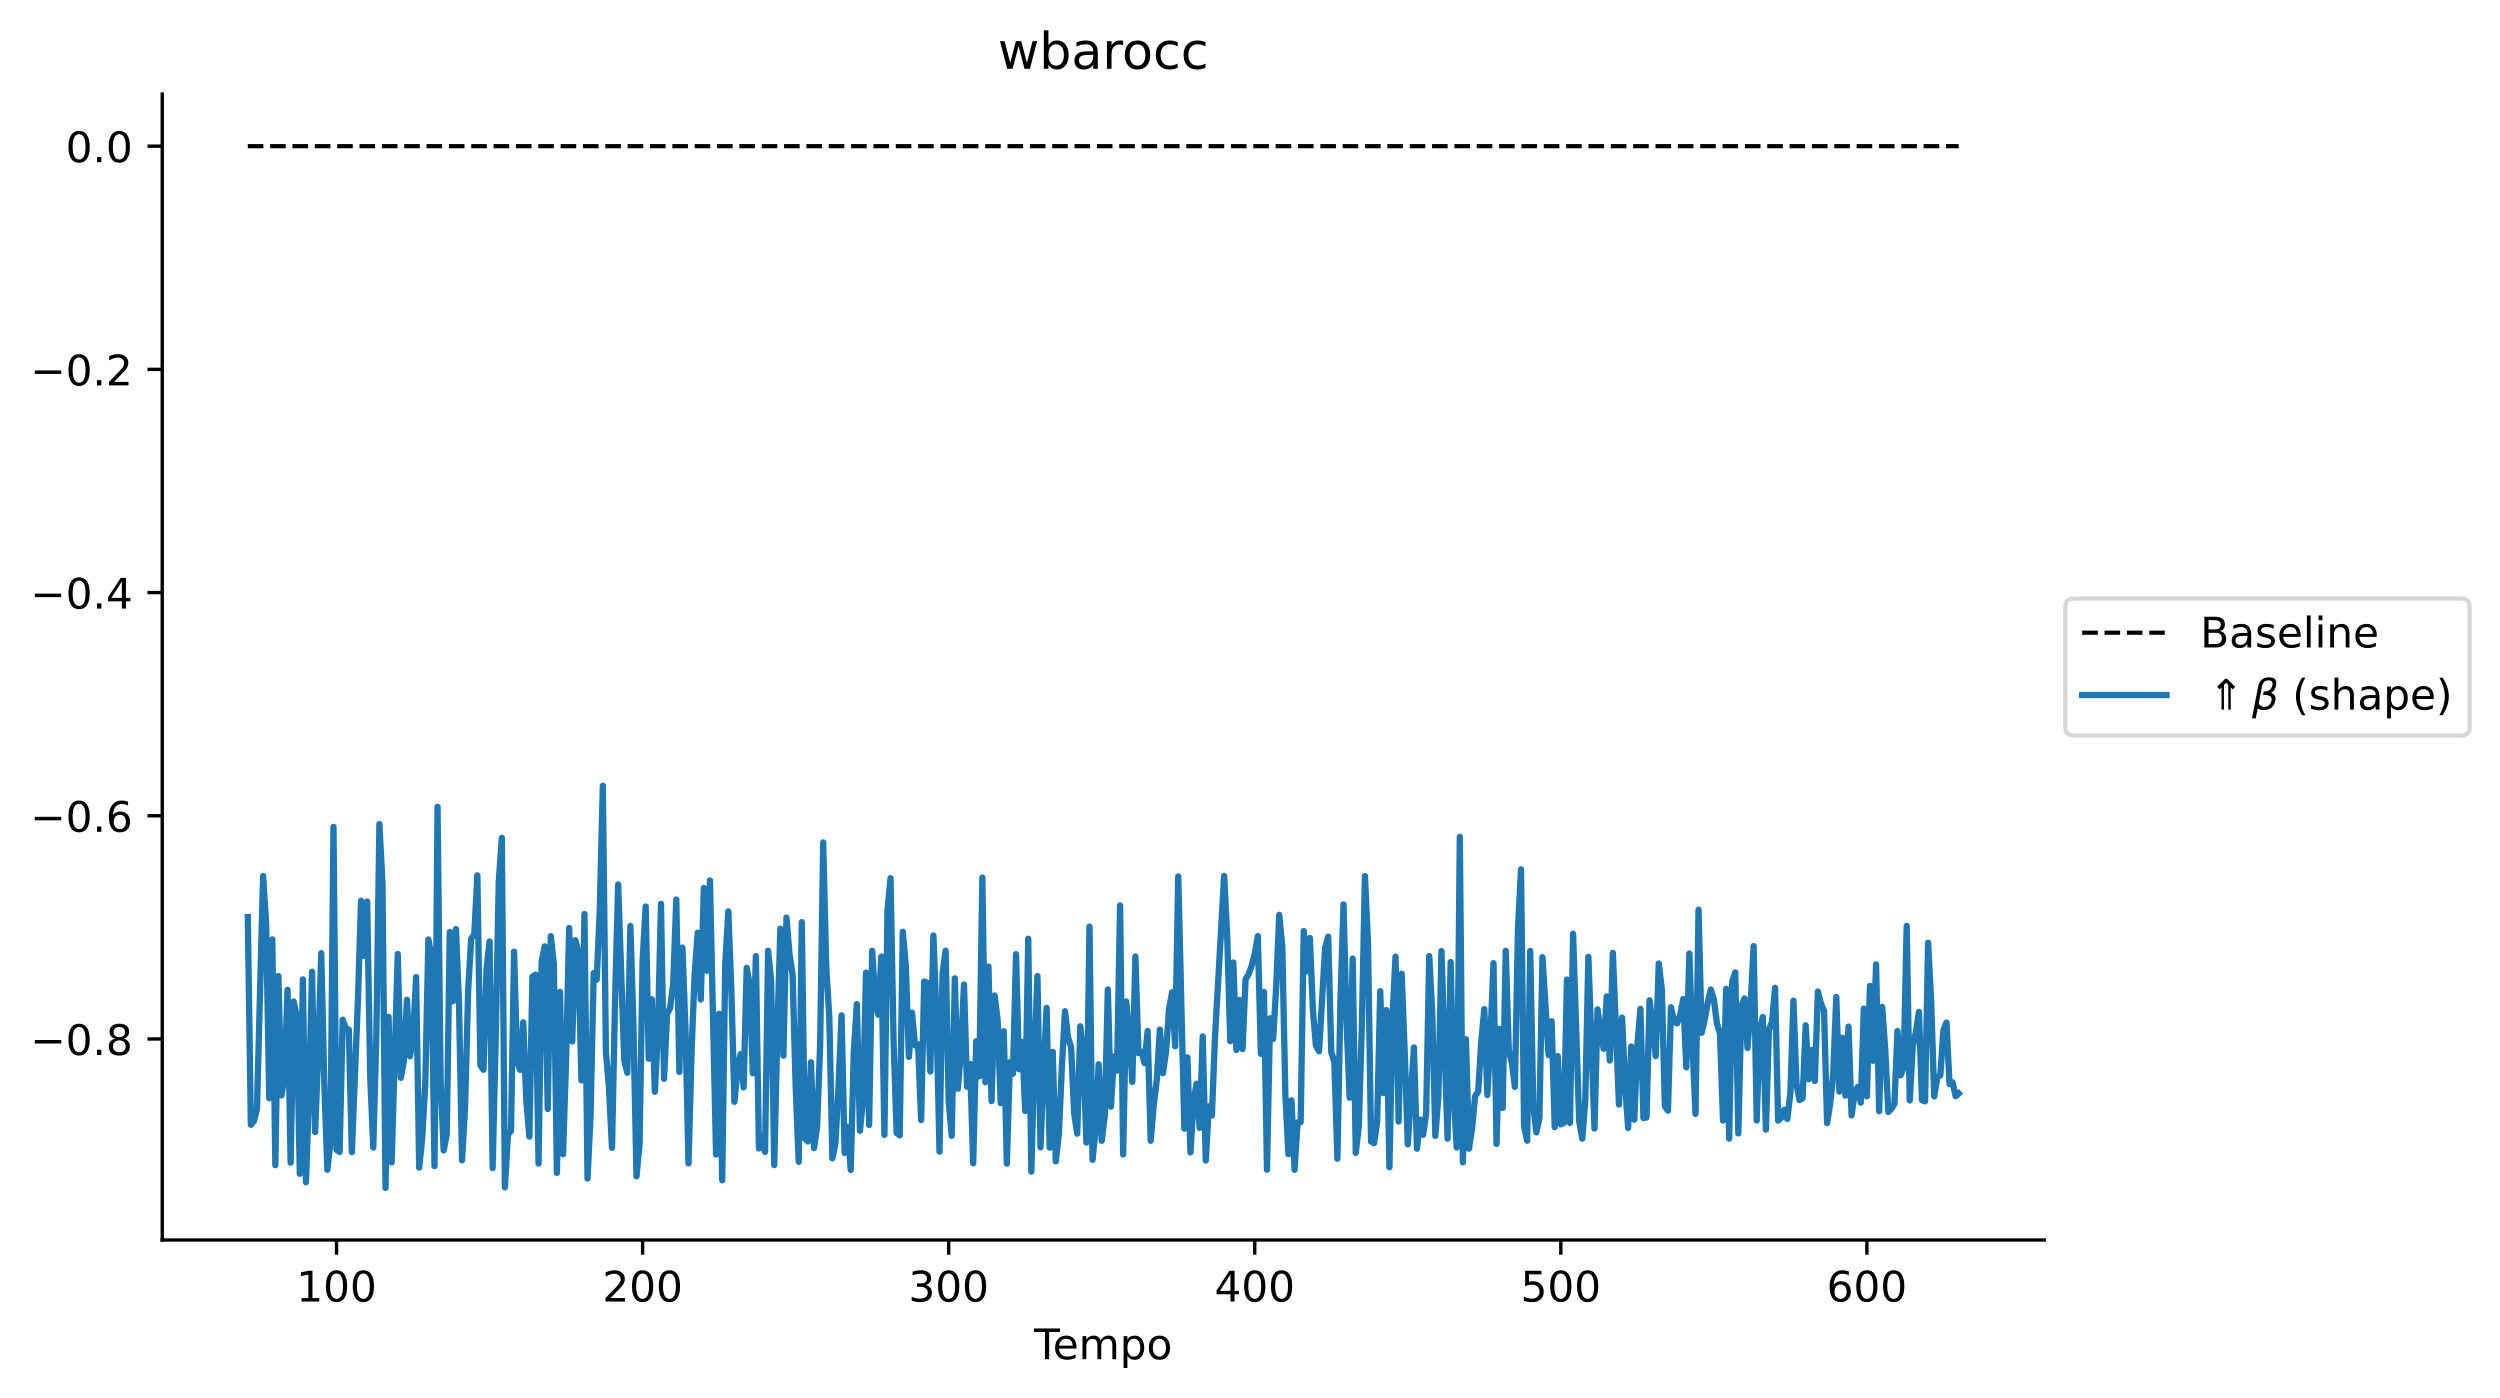 <?xml version="1.0" encoding="utf-8" standalone="no"?>
<!DOCTYPE svg PUBLIC "-//W3C//DTD SVG 1.1//EN"
  "http://www.w3.org/Graphics/SVG/1.1/DTD/svg11.dtd">
<!-- Created with matplotlib (https://matplotlib.org/) -->
<svg height="331.674pt" version="1.1" viewBox="0 0 592.983 331.674" width="592.983pt" xmlns="http://www.w3.org/2000/svg" xmlns:xlink="http://www.w3.org/1999/xlink">
 <defs>
  <style type="text/css">
*{stroke-linecap:butt;stroke-linejoin:round;}
  </style>
 </defs>
 <g id="figure_1">
  <g id="patch_1">
   <path d="M 0 331.674 
L 592.983 331.674 
L 592.983 0 
L 0 0 
z
" style="fill:#ffffff;"/>
  </g>
  <g id="axes_1">
   <g id="patch_2">
    <path d="M 38.483 294.118 
L 484.883 294.118 
L 484.883 22.318 
L 38.483 22.318 
z
" style="fill:#ffffff;"/>
   </g>
   <g id="line2d_1">
    <path clip-path="url(#p143b6e9f2a)" d="M 58.774 217.543 
L 59.5 266.786 
L 60.226 265.892 
L 60.952 262.979 
L 62.404 207.783 
L 63.13 219.143 
L 63.856 260.496 
L 64.581 222.826 
L 65.307 276.376 
L 66.033 231.495 
L 66.759 259.819 
L 67.485 255.303 
L 68.211 234.791 
L 68.937 275.772 
L 69.663 237.56 
L 70.389 241.206 
L 71.115 278.413 
L 71.841 232.306 
L 72.567 280.409 
L 73.293 259.555 
L 74.019 230.489 
L 74.745 268.52 
L 75.471 249.741 
L 76.197 226.101 
L 76.923 257.143 
L 77.649 277.463 
L 78.375 270.896 
L 79.101 196.142 
L 79.827 272.732 
L 80.553 273.231 
L 81.279 241.873 
L 82.005 243.948 
L 82.731 244.226 
L 83.457 273.277 
L 84.909 236.937 
L 85.635 213.648 
L 86.361 226.698 
L 87.087 213.852 
L 87.813 255.401 
L 88.539 272.191 
L 89.265 245.979 
L 89.991 195.467 
L 90.716 209.491 
L 91.442 281.764 
L 92.168 241.203 
L 92.894 275.709 
L 94.346 226.298 
L 95.072 255.638 
L 95.798 251.709 
L 96.524 237.143 
L 97.25 250.539 
L 97.976 245.907 
L 98.702 231.747 
L 99.428 276.944 
L 100.154 269.919 
L 100.88 256.789 
L 101.606 222.827 
L 102.332 226.601 
L 103.058 276.585 
L 103.784 191.381 
L 104.51 256.783 
L 105.236 272.875 
L 105.962 269.031 
L 106.688 221.069 
L 107.414 237.471 
L 108.14 220.364 
L 108.866 237.788 
L 109.592 275.215 
L 110.318 262.468 
L 111.044 234.858 
L 111.77 222.625 
L 112.496 221.652 
L 113.222 207.634 
L 113.948 252.657 
L 114.674 253.745 
L 115.4 229.918 
L 116.125 223.318 
L 116.851 277.048 
L 117.577 246.175 
L 118.303 209.153 
L 119.029 198.758 
L 119.755 281.617 
L 120.481 269.115 
L 121.207 268.226 
L 121.933 225.723 
L 122.659 251.667 
L 123.385 253.773 
L 124.111 242.487 
L 124.837 261.09 
L 125.563 269.586 
L 126.289 231.682 
L 127.015 231.185 
L 127.741 275.988 
L 128.467 228.146 
L 129.193 224.47 
L 129.919 263.047 
L 130.645 222.062 
L 131.371 228.681 
L 132.097 278.187 
L 132.823 235.255 
L 133.549 273.779 
L 134.275 251.4 
L 135.001 220.11 
L 135.727 247.014 
L 136.453 223.025 
L 137.179 225.794 
L 137.905 256.238 
L 138.631 216.794 
L 139.357 279.553 
L 140.083 264.413 
L 140.809 230.822 
L 141.534 232.369 
L 142.26 216.01 
L 142.986 186.374 
L 143.712 249.491 
L 144.438 257.834 
L 145.164 272.243 
L 145.89 237.257 
L 146.616 209.794 
L 148.068 251.555 
L 148.794 254.458 
L 149.52 219.634 
L 150.246 243.267 
L 150.972 279.024 
L 151.698 271.225 
L 152.424 227.798 
L 153.15 215.024 
L 153.876 251.126 
L 154.602 237.015 
L 155.328 258.954 
L 156.054 244.741 
L 156.78 214.394 
L 157.506 255.892 
L 158.232 240.527 
L 158.958 239.006 
L 159.684 233.236 
L 160.41 213.36 
L 161.136 254.253 
L 161.862 224.755 
L 162.588 244.055 
L 163.314 275.936 
L 164.04 249.188 
L 164.766 231.001 
L 165.492 221.237 
L 166.218 237.078 
L 166.944 210.629 
L 167.669 230.252 
L 168.395 208.838 
L 169.847 273.862 
L 170.573 240.465 
L 171.299 279.953 
L 172.025 228.6 
L 172.751 216.184 
L 173.477 235.023 
L 174.203 261.332 
L 174.929 253.591 
L 175.655 250.018 
L 176.381 257.917 
L 177.107 229.57 
L 177.833 233.614 
L 178.559 254.569 
L 179.285 226.785 
L 180.011 272.41 
L 180.737 269.408 
L 181.463 273.227 
L 182.189 225.517 
L 182.915 232.712 
L 183.641 276.361 
L 184.367 245.566 
L 185.093 220.288 
L 185.819 250.403 
L 186.545 217.647 
L 187.271 226.417 
L 187.997 231.209 
L 188.723 257.686 
L 189.449 275.567 
L 190.175 218.725 
L 190.901 270.042 
L 191.627 270.748 
L 192.353 251.965 
L 193.078 272.314 
L 193.804 267.269 
L 194.53 247.884 
L 195.256 199.816 
L 195.982 229.582 
L 196.708 241.315 
L 197.434 274.769 
L 198.16 271.163 
L 198.886 257.715 
L 199.612 240.838 
L 200.338 273.466 
L 201.064 267.279 
L 201.79 277.503 
L 202.516 249.437 
L 203.242 238.179 
L 203.968 268.212 
L 204.694 260.803 
L 205.42 230.7 
L 206.146 266.837 
L 206.872 225.539 
L 207.598 237.382 
L 208.324 240.682 
L 209.05 226.887 
L 209.776 269.182 
L 210.502 216.058 
L 211.228 208.309 
L 211.954 247.242 
L 212.68 268.723 
L 213.406 269.289 
L 214.132 221.012 
L 214.858 229.165 
L 215.584 250.689 
L 216.31 240.192 
L 217.036 247.954 
L 217.762 247.698 
L 218.487 265.675 
L 219.213 232.814 
L 219.939 233.094 
L 220.665 254.138 
L 221.391 221.903 
L 222.117 240.725 
L 222.843 273.139 
L 223.569 230.793 
L 224.295 225.511 
L 225.021 261.223 
L 225.747 269.405 
L 226.473 232.066 
L 227.199 258.241 
L 227.925 249.242 
L 228.651 233.54 
L 229.377 257.769 
L 230.103 252.355 
L 230.829 275.926 
L 231.555 246.976 
L 232.281 255.313 
L 233.007 208.165 
L 233.733 256.698 
L 234.459 229.26 
L 235.185 261.177 
L 235.911 236.116 
L 236.637 242.056 
L 237.363 261.636 
L 238.089 244.596 
L 238.815 276.015 
L 239.541 251.955 
L 240.267 254.669 
L 240.993 226.327 
L 241.719 253.617 
L 242.445 247.137 
L 243.171 263.504 
L 243.897 222.664 
L 244.622 277.891 
L 245.348 251.057 
L 246.074 231.514 
L 246.8 272.142 
L 247.526 254.219 
L 248.252 239.059 
L 248.978 272.213 
L 249.704 249.496 
L 250.43 275.482 
L 251.156 268.881 
L 251.882 252.817 
L 252.608 239.865 
L 253.334 246.03 
L 254.06 248.421 
L 254.786 264.096 
L 255.512 268.899 
L 256.238 243.436 
L 256.964 250.248 
L 257.69 270.996 
L 258.416 219.798 
L 259.142 275.11 
L 259.868 267.835 
L 260.594 252.434 
L 261.32 270.595 
L 262.046 264.544 
L 262.772 234.687 
L 263.498 262.507 
L 264.224 250.598 
L 264.95 253.937 
L 265.676 214.765 
L 266.402 273.842 
L 267.128 237.545 
L 267.854 245.653 
L 268.58 256.64 
L 269.306 226.883 
L 270.031 249.798 
L 270.757 249.45 
L 271.483 252.147 
L 272.209 244.535 
L 272.935 270.581 
L 273.661 262.09 
L 274.387 256.07 
L 275.113 244.221 
L 275.839 254.539 
L 276.565 249.551 
L 277.291 239.362 
L 278.017 235.358 
L 278.743 248.156 
L 279.469 207.896 
L 280.921 267.71 
L 281.647 250.808 
L 282.373 273.335 
L 283.099 261.118 
L 283.825 257.064 
L 284.551 267.521 
L 285.277 245.835 
L 286.003 275.261 
L 286.729 262.425 
L 287.455 264.585 
L 288.181 246.081 
L 290.359 207.786 
L 291.085 222.159 
L 291.811 246.948 
L 292.537 228.306 
L 293.263 249.037 
L 293.989 237.178 
L 294.715 248.835 
L 295.44 232.28 
L 296.166 231.066 
L 296.892 229.06 
L 297.618 226.228 
L 298.344 222.035 
L 299.07 249.967 
L 299.796 235.31 
L 300.522 277.447 
L 301.248 241.529 
L 301.974 246.451 
L 302.7 234.219 
L 303.426 216.997 
L 304.152 224.479 
L 304.878 259.657 
L 305.604 273.752 
L 306.33 261.007 
L 307.056 277.489 
L 307.782 266.208 
L 308.508 266.151 
L 309.234 220.858 
L 309.96 230.386 
L 310.686 222.484 
L 311.412 239.633 
L 312.138 248.086 
L 312.864 249.351 
L 314.316 224.781 
L 315.042 222.182 
L 315.768 249.55 
L 316.494 251.829 
L 317.22 274.834 
L 317.946 237.377 
L 318.672 214.532 
L 319.398 242.575 
L 320.124 260.371 
L 320.85 227.362 
L 321.575 273.458 
L 322.301 267.05 
L 323.027 243.044 
L 323.753 207.805 
L 324.479 223.695 
L 325.205 270.749 
L 325.931 271.159 
L 326.657 266.054 
L 327.383 235.092 
L 328.109 259.279 
L 328.835 239.58 
L 329.561 276.861 
L 330.287 241.132 
L 331.013 226.919 
L 331.739 266.017 
L 332.465 230.961 
L 333.191 249.582 
L 333.917 271.435 
L 335.369 248.439 
L 336.095 272.466 
L 336.821 265.559 
L 337.547 269.166 
L 338.273 264.196 
L 338.999 226.772 
L 339.725 240.262 
L 340.451 269.433 
L 341.177 259.935 
L 341.903 225.607 
L 343.355 270.08 
L 344.081 228.201 
L 344.807 260.182 
L 345.533 272.174 
L 346.259 198.507 
L 346.984 275.698 
L 347.71 246.506 
L 348.436 272.46 
L 349.162 267.635 
L 349.888 260.004 
L 350.614 258.912 
L 351.34 247.21 
L 352.066 239.349 
L 352.792 259.718 
L 353.518 246.039 
L 354.244 228.457 
L 354.97 271.314 
L 355.696 244.05 
L 356.422 262.794 
L 357.148 225.538 
L 357.874 249.118 
L 358.6 252.098 
L 359.326 257.815 
L 360.052 220.227 
L 360.778 206.206 
L 361.504 267.168 
L 362.23 270.559 
L 362.956 225.557 
L 363.682 262.093 
L 364.408 268.593 
L 365.134 265.101 
L 365.86 227.051 
L 367.312 250.243 
L 368.038 242.229 
L 368.764 267.353 
L 369.49 250.494 
L 370.216 266.688 
L 370.942 266.336 
L 371.668 232.351 
L 372.393 266.345 
L 373.119 221.472 
L 374.571 265.921 
L 375.297 270.093 
L 376.023 260.946 
L 376.749 226.957 
L 378.201 267.662 
L 378.927 239.431 
L 379.653 244.829 
L 380.379 248.778 
L 381.105 236.345 
L 381.831 251.552 
L 382.557 226.031 
L 384.009 261.985 
L 384.735 241.373 
L 385.461 257.177 
L 386.187 267.554 
L 386.913 248.232 
L 387.639 265.58 
L 388.365 248.068 
L 389.091 239.295 
L 389.817 265.197 
L 390.543 265.06 
L 391.269 237.277 
L 391.995 243.273 
L 392.721 250.52 
L 393.447 228.532 
L 394.173 234.704 
L 394.899 262.409 
L 395.625 263.445 
L 396.351 238.901 
L 397.077 242.349 
L 397.803 242.731 
L 398.528 240.777 
L 399.254 236.956 
L 399.98 253.163 
L 400.706 226.18 
L 401.432 247.665 
L 402.158 264.198 
L 402.884 215.766 
L 403.61 244.982 
L 404.336 241.897 
L 405.062 237.845 
L 405.788 234.702 
L 406.514 237.026 
L 407.24 242.716 
L 407.966 245.177 
L 408.692 265.786 
L 409.418 234.554 
L 410.144 270.062 
L 410.87 232.853 
L 411.596 230.647 
L 412.322 268.841 
L 413.048 238.599 
L 413.774 236.823 
L 414.5 248.565 
L 415.226 238.321 
L 415.952 224.409 
L 416.678 265.791 
L 417.404 244.379 
L 418.13 241.226 
L 418.856 267.944 
L 419.582 244.21 
L 420.308 242.388 
L 421.034 234.298 
L 421.76 265.8 
L 422.486 265.15 
L 423.212 263.219 
L 423.937 265.396 
L 424.663 259.314 
L 425.389 237.364 
L 426.115 257.159 
L 426.841 260.951 
L 427.567 260.472 
L 428.293 243.206 
L 429.019 256 
L 429.745 249.026 
L 430.471 256.389 
L 431.197 235.193 
L 431.923 238.094 
L 432.649 239.781 
L 433.375 266.388 
L 434.101 261.837 
L 434.827 254.822 
L 435.553 236.488 
L 436.279 258.922 
L 437.005 246.149 
L 437.731 259.877 
L 438.457 243.511 
L 439.183 264.557 
L 439.909 259.184 
L 440.635 257.828 
L 441.361 261.551 
L 442.087 239.225 
L 442.813 260.041 
L 443.539 233.85 
L 444.265 251.61 
L 444.991 228.732 
L 445.717 263.573 
L 446.443 238.834 
L 447.169 249.14 
L 447.895 263.752 
L 448.621 263.001 
L 449.346 261.843 
L 450.072 244.561 
L 450.798 255.066 
L 451.524 253.235 
L 452.25 219.619 
L 452.976 261.017 
L 453.702 248.17 
L 454.428 244.833 
L 455.154 240.007 
L 455.88 260.944 
L 456.606 261.219 
L 457.332 223.631 
L 458.058 237.56 
L 458.784 260.072 
L 459.51 255.466 
L 460.236 255.051 
L 460.962 244.358 
L 461.688 242.553 
L 462.414 257.125 
L 463.14 256.726 
L 463.866 260.011 
L 464.592 259.367 
L 464.592 259.367 
" style="fill:none;stroke:#1f77b4;stroke-linecap:square;stroke-width:1.5;"/>
   </g>
   <g id="line2d_2">
    <path clip-path="url(#p143b6e9f2a)" d="M 58.774 34.673 
L 464.592 34.673 
L 464.592 34.673 
" style="fill:none;stroke:#000000;stroke-dasharray:3.7,1.6;stroke-dashoffset:0;"/>
   </g>
   <g id="matplotlib.axis_1">
    <g id="xtick_1">
     <g id="line2d_3">
      <defs>
       <path d="M 0 0 
L 0 3.5 
" id="m33bd9f5887" style="stroke:#000000;stroke-width:0.8;"/>
      </defs>
      <g>
       <use style="stroke:#000000;stroke-width:0.8;" x="79.827" xlink:href="#m33bd9f5887" y="294.118"/>
      </g>
     </g>
     <g id="text_1">
      <!-- 100 -->
      <defs>
       <path d="M 12.406 8.297 
L 28.516 8.297 
L 28.516 63.922 
L 10.984 60.406 
L 10.984 69.391 
L 28.422 72.906 
L 38.281 72.906 
L 38.281 8.297 
L 54.391 8.297 
L 54.391 0 
L 12.406 0 
z
" id="DejaVuSans-49"/>
       <path d="M 31.781 66.406 
Q 24.172 66.406 20.328 58.906 
Q 16.5 51.422 16.5 36.375 
Q 16.5 21.391 20.328 13.891 
Q 24.172 6.391 31.781 6.391 
Q 39.453 6.391 43.281 13.891 
Q 47.125 21.391 47.125 36.375 
Q 47.125 51.422 43.281 58.906 
Q 39.453 66.406 31.781 66.406 
z
M 31.781 74.219 
Q 44.047 74.219 50.516 64.516 
Q 56.984 54.828 56.984 36.375 
Q 56.984 17.969 50.516 8.266 
Q 44.047 -1.422 31.781 -1.422 
Q 19.531 -1.422 13.062 8.266 
Q 6.594 17.969 6.594 36.375 
Q 6.594 54.828 13.062 64.516 
Q 19.531 74.219 31.781 74.219 
z
" id="DejaVuSans-48"/>
      </defs>
      <g transform="translate(70.283 308.717)scale(0.1 -0.1)">
       <use xlink:href="#DejaVuSans-49"/>
       <use x="63.623" xlink:href="#DejaVuSans-48"/>
       <use x="127.246" xlink:href="#DejaVuSans-48"/>
      </g>
     </g>
    </g>
    <g id="xtick_2">
     <g id="line2d_4">
      <g>
       <use style="stroke:#000000;stroke-width:0.8;" x="152.424" xlink:href="#m33bd9f5887" y="294.118"/>
      </g>
     </g>
     <g id="text_2">
      <!-- 200 -->
      <defs>
       <path d="M 19.188 8.297 
L 53.609 8.297 
L 53.609 0 
L 7.328 0 
L 7.328 8.297 
Q 12.938 14.109 22.625 23.891 
Q 32.328 33.688 34.812 36.531 
Q 39.547 41.844 41.422 45.531 
Q 43.312 49.219 43.312 52.781 
Q 43.312 58.594 39.234 62.25 
Q 35.156 65.922 28.609 65.922 
Q 23.969 65.922 18.812 64.312 
Q 13.672 62.703 7.812 59.422 
L 7.812 69.391 
Q 13.766 71.781 18.938 73 
Q 24.125 74.219 28.422 74.219 
Q 39.75 74.219 46.484 68.547 
Q 53.219 62.891 53.219 53.422 
Q 53.219 48.922 51.531 44.891 
Q 49.859 40.875 45.406 35.406 
Q 44.188 33.984 37.641 27.219 
Q 31.109 20.453 19.188 8.297 
z
" id="DejaVuSans-50"/>
      </defs>
      <g transform="translate(142.88 308.717)scale(0.1 -0.1)">
       <use xlink:href="#DejaVuSans-50"/>
       <use x="63.623" xlink:href="#DejaVuSans-48"/>
       <use x="127.246" xlink:href="#DejaVuSans-48"/>
      </g>
     </g>
    </g>
    <g id="xtick_3">
     <g id="line2d_5">
      <g>
       <use style="stroke:#000000;stroke-width:0.8;" x="225.021" xlink:href="#m33bd9f5887" y="294.118"/>
      </g>
     </g>
     <g id="text_3">
      <!-- 300 -->
      <defs>
       <path d="M 40.578 39.312 
Q 47.656 37.797 51.625 33 
Q 55.609 28.219 55.609 21.188 
Q 55.609 10.406 48.188 4.484 
Q 40.766 -1.422 27.094 -1.422 
Q 22.516 -1.422 17.656 -0.516 
Q 12.797 0.391 7.625 2.203 
L 7.625 11.719 
Q 11.719 9.328 16.594 8.109 
Q 21.484 6.891 26.812 6.891 
Q 36.078 6.891 40.938 10.547 
Q 45.797 14.203 45.797 21.188 
Q 45.797 27.641 41.281 31.266 
Q 36.766 34.906 28.719 34.906 
L 20.219 34.906 
L 20.219 43.016 
L 29.109 43.016 
Q 36.375 43.016 40.234 45.922 
Q 44.094 48.828 44.094 54.297 
Q 44.094 59.906 40.109 62.906 
Q 36.141 65.922 28.719 65.922 
Q 24.656 65.922 20.016 65.031 
Q 15.375 64.156 9.812 62.312 
L 9.812 71.094 
Q 15.438 72.656 20.344 73.438 
Q 25.25 74.219 29.594 74.219 
Q 40.828 74.219 47.359 69.109 
Q 53.906 64.016 53.906 55.328 
Q 53.906 49.266 50.438 45.094 
Q 46.969 40.922 40.578 39.312 
z
" id="DejaVuSans-51"/>
      </defs>
      <g transform="translate(215.477 308.717)scale(0.1 -0.1)">
       <use xlink:href="#DejaVuSans-51"/>
       <use x="63.623" xlink:href="#DejaVuSans-48"/>
       <use x="127.246" xlink:href="#DejaVuSans-48"/>
      </g>
     </g>
    </g>
    <g id="xtick_4">
     <g id="line2d_6">
      <g>
       <use style="stroke:#000000;stroke-width:0.8;" x="297.618" xlink:href="#m33bd9f5887" y="294.118"/>
      </g>
     </g>
     <g id="text_4">
      <!-- 400 -->
      <defs>
       <path d="M 37.797 64.312 
L 12.891 25.391 
L 37.797 25.391 
z
M 35.203 72.906 
L 47.609 72.906 
L 47.609 25.391 
L 58.016 25.391 
L 58.016 17.188 
L 47.609 17.188 
L 47.609 0 
L 37.797 0 
L 37.797 17.188 
L 4.891 17.188 
L 4.891 26.703 
z
" id="DejaVuSans-52"/>
      </defs>
      <g transform="translate(288.075 308.717)scale(0.1 -0.1)">
       <use xlink:href="#DejaVuSans-52"/>
       <use x="63.623" xlink:href="#DejaVuSans-48"/>
       <use x="127.246" xlink:href="#DejaVuSans-48"/>
      </g>
     </g>
    </g>
    <g id="xtick_5">
     <g id="line2d_7">
      <g>
       <use style="stroke:#000000;stroke-width:0.8;" x="370.216" xlink:href="#m33bd9f5887" y="294.118"/>
      </g>
     </g>
     <g id="text_5">
      <!-- 500 -->
      <defs>
       <path d="M 10.797 72.906 
L 49.516 72.906 
L 49.516 64.594 
L 19.828 64.594 
L 19.828 46.734 
Q 21.969 47.469 24.109 47.828 
Q 26.266 48.188 28.422 48.188 
Q 40.625 48.188 47.75 41.5 
Q 54.891 34.812 54.891 23.391 
Q 54.891 11.625 47.562 5.094 
Q 40.234 -1.422 26.906 -1.422 
Q 22.312 -1.422 17.547 -0.641 
Q 12.797 0.141 7.719 1.703 
L 7.719 11.625 
Q 12.109 9.234 16.797 8.062 
Q 21.484 6.891 26.703 6.891 
Q 35.156 6.891 40.078 11.328 
Q 45.016 15.766 45.016 23.391 
Q 45.016 31 40.078 35.438 
Q 35.156 39.891 26.703 39.891 
Q 22.75 39.891 18.812 39.016 
Q 14.891 38.141 10.797 36.281 
z
" id="DejaVuSans-53"/>
      </defs>
      <g transform="translate(360.672 308.717)scale(0.1 -0.1)">
       <use xlink:href="#DejaVuSans-53"/>
       <use x="63.623" xlink:href="#DejaVuSans-48"/>
       <use x="127.246" xlink:href="#DejaVuSans-48"/>
      </g>
     </g>
    </g>
    <g id="xtick_6">
     <g id="line2d_8">
      <g>
       <use style="stroke:#000000;stroke-width:0.8;" x="442.813" xlink:href="#m33bd9f5887" y="294.118"/>
      </g>
     </g>
     <g id="text_6">
      <!-- 600 -->
      <defs>
       <path d="M 33.016 40.375 
Q 26.375 40.375 22.484 35.828 
Q 18.609 31.297 18.609 23.391 
Q 18.609 15.531 22.484 10.953 
Q 26.375 6.391 33.016 6.391 
Q 39.656 6.391 43.531 10.953 
Q 47.406 15.531 47.406 23.391 
Q 47.406 31.297 43.531 35.828 
Q 39.656 40.375 33.016 40.375 
z
M 52.594 71.297 
L 52.594 62.312 
Q 48.875 64.062 45.094 64.984 
Q 41.312 65.922 37.594 65.922 
Q 27.828 65.922 22.672 59.328 
Q 17.531 52.734 16.797 39.406 
Q 19.672 43.656 24.016 45.922 
Q 28.375 48.188 33.594 48.188 
Q 44.578 48.188 50.953 41.516 
Q 57.328 34.859 57.328 23.391 
Q 57.328 12.156 50.688 5.359 
Q 44.047 -1.422 33.016 -1.422 
Q 20.359 -1.422 13.672 8.266 
Q 6.984 17.969 6.984 36.375 
Q 6.984 53.656 15.188 63.938 
Q 23.391 74.219 37.203 74.219 
Q 40.922 74.219 44.703 73.484 
Q 48.484 72.75 52.594 71.297 
z
" id="DejaVuSans-54"/>
      </defs>
      <g transform="translate(433.269 308.717)scale(0.1 -0.1)">
       <use xlink:href="#DejaVuSans-54"/>
       <use x="63.623" xlink:href="#DejaVuSans-48"/>
       <use x="127.246" xlink:href="#DejaVuSans-48"/>
      </g>
     </g>
    </g>
    <g id="text_7">
     <!-- Tempo -->
     <defs>
      <path d="M -0.297 72.906 
L 61.375 72.906 
L 61.375 64.594 
L 35.5 64.594 
L 35.5 0 
L 25.594 0 
L 25.594 64.594 
L -0.297 64.594 
z
" id="DejaVuSans-84"/>
      <path d="M 56.203 29.594 
L 56.203 25.203 
L 14.891 25.203 
Q 15.484 15.922 20.484 11.062 
Q 25.484 6.203 34.422 6.203 
Q 39.594 6.203 44.453 7.469 
Q 49.312 8.734 54.109 11.281 
L 54.109 2.781 
Q 49.266 0.734 44.188 -0.344 
Q 39.109 -1.422 33.891 -1.422 
Q 20.797 -1.422 13.156 6.188 
Q 5.516 13.812 5.516 26.812 
Q 5.516 40.234 12.766 48.109 
Q 20.016 56 32.328 56 
Q 43.359 56 49.781 48.891 
Q 56.203 41.797 56.203 29.594 
z
M 47.219 32.234 
Q 47.125 39.594 43.094 43.984 
Q 39.062 48.391 32.422 48.391 
Q 24.906 48.391 20.391 44.141 
Q 15.875 39.891 15.188 32.172 
z
" id="DejaVuSans-101"/>
      <path d="M 52 44.188 
Q 55.375 50.25 60.062 53.125 
Q 64.75 56 71.094 56 
Q 79.641 56 84.281 50.016 
Q 88.922 44.047 88.922 33.016 
L 88.922 0 
L 79.891 0 
L 79.891 32.719 
Q 79.891 40.578 77.094 44.375 
Q 74.312 48.188 68.609 48.188 
Q 61.625 48.188 57.562 43.547 
Q 53.516 38.922 53.516 30.906 
L 53.516 0 
L 44.484 0 
L 44.484 32.719 
Q 44.484 40.625 41.703 44.406 
Q 38.922 48.188 33.109 48.188 
Q 26.219 48.188 22.156 43.531 
Q 18.109 38.875 18.109 30.906 
L 18.109 0 
L 9.078 0 
L 9.078 54.688 
L 18.109 54.688 
L 18.109 46.188 
Q 21.188 51.219 25.484 53.609 
Q 29.781 56 35.688 56 
Q 41.656 56 45.828 52.969 
Q 50 49.953 52 44.188 
z
" id="DejaVuSans-109"/>
      <path d="M 18.109 8.203 
L 18.109 -20.797 
L 9.078 -20.797 
L 9.078 54.688 
L 18.109 54.688 
L 18.109 46.391 
Q 20.953 51.266 25.266 53.625 
Q 29.594 56 35.594 56 
Q 45.562 56 51.781 48.094 
Q 58.016 40.188 58.016 27.297 
Q 58.016 14.406 51.781 6.484 
Q 45.562 -1.422 35.594 -1.422 
Q 29.594 -1.422 25.266 0.953 
Q 20.953 3.328 18.109 8.203 
z
M 48.688 27.297 
Q 48.688 37.203 44.609 42.844 
Q 40.531 48.484 33.406 48.484 
Q 26.266 48.484 22.188 42.844 
Q 18.109 37.203 18.109 27.297 
Q 18.109 17.391 22.188 11.75 
Q 26.266 6.109 33.406 6.109 
Q 40.531 6.109 44.609 11.75 
Q 48.688 17.391 48.688 27.297 
z
" id="DejaVuSans-112"/>
      <path d="M 30.609 48.391 
Q 23.391 48.391 19.188 42.75 
Q 14.984 37.109 14.984 27.297 
Q 14.984 17.484 19.156 11.844 
Q 23.344 6.203 30.609 6.203 
Q 37.797 6.203 41.984 11.859 
Q 46.188 17.531 46.188 27.297 
Q 46.188 37.016 41.984 42.703 
Q 37.797 48.391 30.609 48.391 
z
M 30.609 56 
Q 42.328 56 49.016 48.375 
Q 55.719 40.766 55.719 27.297 
Q 55.719 13.875 49.016 6.219 
Q 42.328 -1.422 30.609 -1.422 
Q 18.844 -1.422 12.172 6.219 
Q 5.516 13.875 5.516 27.297 
Q 5.516 40.766 12.172 48.375 
Q 18.844 56 30.609 56 
z
" id="DejaVuSans-111"/>
     </defs>
     <g transform="translate(245.298 322.395)scale(0.1 -0.1)">
      <use xlink:href="#DejaVuSans-84"/>
      <use x="44.084" xlink:href="#DejaVuSans-101"/>
      <use x="105.607" xlink:href="#DejaVuSans-109"/>
      <use x="203.02" xlink:href="#DejaVuSans-112"/>
      <use x="266.496" xlink:href="#DejaVuSans-111"/>
     </g>
    </g>
   </g>
   <g id="matplotlib.axis_2">
    <g id="ytick_1">
     <g id="line2d_9">
      <defs>
       <path d="M 0 0 
L -3.5 0 
" id="m1eeb00ec69" style="stroke:#000000;stroke-width:0.8;"/>
      </defs>
      <g>
       <use style="stroke:#000000;stroke-width:0.8;" x="38.483" xlink:href="#m1eeb00ec69" y="246.435"/>
      </g>
     </g>
     <g id="text_8">
      <!-- −0.8 -->
      <defs>
       <path d="M 10.594 35.5 
L 73.188 35.5 
L 73.188 27.203 
L 10.594 27.203 
z
" id="DejaVuSans-8722"/>
       <path d="M 10.688 12.406 
L 21 12.406 
L 21 0 
L 10.688 0 
z
" id="DejaVuSans-46"/>
       <path d="M 31.781 34.625 
Q 24.75 34.625 20.719 30.859 
Q 16.703 27.094 16.703 20.516 
Q 16.703 13.922 20.719 10.156 
Q 24.75 6.391 31.781 6.391 
Q 38.812 6.391 42.859 10.172 
Q 46.922 13.969 46.922 20.516 
Q 46.922 27.094 42.891 30.859 
Q 38.875 34.625 31.781 34.625 
z
M 21.922 38.812 
Q 15.578 40.375 12.031 44.719 
Q 8.5 49.078 8.5 55.328 
Q 8.5 64.062 14.719 69.141 
Q 20.953 74.219 31.781 74.219 
Q 42.672 74.219 48.875 69.141 
Q 55.078 64.062 55.078 55.328 
Q 55.078 49.078 51.531 44.719 
Q 48 40.375 41.703 38.812 
Q 48.828 37.156 52.797 32.312 
Q 56.781 27.484 56.781 20.516 
Q 56.781 9.906 50.312 4.234 
Q 43.844 -1.422 31.781 -1.422 
Q 19.734 -1.422 13.25 4.234 
Q 6.781 9.906 6.781 20.516 
Q 6.781 27.484 10.781 32.312 
Q 14.797 37.156 21.922 38.812 
z
M 18.312 54.391 
Q 18.312 48.734 21.844 45.562 
Q 25.391 42.391 31.781 42.391 
Q 38.141 42.391 41.719 45.562 
Q 45.312 48.734 45.312 54.391 
Q 45.312 60.062 41.719 63.234 
Q 38.141 66.406 31.781 66.406 
Q 25.391 66.406 21.844 63.234 
Q 18.312 60.062 18.312 54.391 
z
" id="DejaVuSans-56"/>
      </defs>
      <g transform="translate(7.2 250.234)scale(0.1 -0.1)">
       <use xlink:href="#DejaVuSans-8722"/>
       <use x="83.789" xlink:href="#DejaVuSans-48"/>
       <use x="147.412" xlink:href="#DejaVuSans-46"/>
       <use x="179.199" xlink:href="#DejaVuSans-56"/>
      </g>
     </g>
    </g>
    <g id="ytick_2">
     <g id="line2d_10">
      <g>
       <use style="stroke:#000000;stroke-width:0.8;" x="38.483" xlink:href="#m1eeb00ec69" y="193.495"/>
      </g>
     </g>
     <g id="text_9">
      <!-- −0.6 -->
      <g transform="translate(7.2 197.294)scale(0.1 -0.1)">
       <use xlink:href="#DejaVuSans-8722"/>
       <use x="83.789" xlink:href="#DejaVuSans-48"/>
       <use x="147.412" xlink:href="#DejaVuSans-46"/>
       <use x="179.199" xlink:href="#DejaVuSans-54"/>
      </g>
     </g>
    </g>
    <g id="ytick_3">
     <g id="line2d_11">
      <g>
       <use style="stroke:#000000;stroke-width:0.8;" x="38.483" xlink:href="#m1eeb00ec69" y="140.554"/>
      </g>
     </g>
     <g id="text_10">
      <!-- −0.4 -->
      <g transform="translate(7.2 144.353)scale(0.1 -0.1)">
       <use xlink:href="#DejaVuSans-8722"/>
       <use x="83.789" xlink:href="#DejaVuSans-48"/>
       <use x="147.412" xlink:href="#DejaVuSans-46"/>
       <use x="179.199" xlink:href="#DejaVuSans-52"/>
      </g>
     </g>
    </g>
    <g id="ytick_4">
     <g id="line2d_12">
      <g>
       <use style="stroke:#000000;stroke-width:0.8;" x="38.483" xlink:href="#m1eeb00ec69" y="87.613"/>
      </g>
     </g>
     <g id="text_11">
      <!-- −0.2 -->
      <g transform="translate(7.2 91.413)scale(0.1 -0.1)">
       <use xlink:href="#DejaVuSans-8722"/>
       <use x="83.789" xlink:href="#DejaVuSans-48"/>
       <use x="147.412" xlink:href="#DejaVuSans-46"/>
       <use x="179.199" xlink:href="#DejaVuSans-50"/>
      </g>
     </g>
    </g>
    <g id="ytick_5">
     <g id="line2d_13">
      <g>
       <use style="stroke:#000000;stroke-width:0.8;" x="38.483" xlink:href="#m1eeb00ec69" y="34.673"/>
      </g>
     </g>
     <g id="text_12">
      <!-- 0.0 -->
      <g transform="translate(15.58 38.472)scale(0.1 -0.1)">
       <use xlink:href="#DejaVuSans-48"/>
       <use x="63.623" xlink:href="#DejaVuSans-46"/>
       <use x="95.41" xlink:href="#DejaVuSans-48"/>
      </g>
     </g>
    </g>
   </g>
   <g id="patch_3">
    <path d="M 38.483 294.118 
L 38.483 22.318 
" style="fill:none;stroke:#000000;stroke-linecap:square;stroke-linejoin:miter;stroke-width:0.8;"/>
   </g>
   <g id="patch_4">
    <path d="M 38.483 294.118 
L 484.883 294.118 
" style="fill:none;stroke:#000000;stroke-linecap:square;stroke-linejoin:miter;stroke-width:0.8;"/>
   </g>
   <g id="text_13">
    <!-- wbarocc -->
    <defs>
     <path d="M 4.203 54.688 
L 13.188 54.688 
L 24.422 12.016 
L 35.594 54.688 
L 46.188 54.688 
L 57.422 12.016 
L 68.609 54.688 
L 77.594 54.688 
L 63.281 0 
L 52.688 0 
L 40.922 44.828 
L 29.109 0 
L 18.5 0 
z
" id="DejaVuSans-119"/>
     <path d="M 48.688 27.297 
Q 48.688 37.203 44.609 42.844 
Q 40.531 48.484 33.406 48.484 
Q 26.266 48.484 22.188 42.844 
Q 18.109 37.203 18.109 27.297 
Q 18.109 17.391 22.188 11.75 
Q 26.266 6.109 33.406 6.109 
Q 40.531 6.109 44.609 11.75 
Q 48.688 17.391 48.688 27.297 
z
M 18.109 46.391 
Q 20.953 51.266 25.266 53.625 
Q 29.594 56 35.594 56 
Q 45.562 56 51.781 48.094 
Q 58.016 40.188 58.016 27.297 
Q 58.016 14.406 51.781 6.484 
Q 45.562 -1.422 35.594 -1.422 
Q 29.594 -1.422 25.266 0.953 
Q 20.953 3.328 18.109 8.203 
L 18.109 0 
L 9.078 0 
L 9.078 75.984 
L 18.109 75.984 
z
" id="DejaVuSans-98"/>
     <path d="M 34.281 27.484 
Q 23.391 27.484 19.188 25 
Q 14.984 22.516 14.984 16.5 
Q 14.984 11.719 18.141 8.906 
Q 21.297 6.109 26.703 6.109 
Q 34.188 6.109 38.703 11.406 
Q 43.219 16.703 43.219 25.484 
L 43.219 27.484 
z
M 52.203 31.203 
L 52.203 0 
L 43.219 0 
L 43.219 8.297 
Q 40.141 3.328 35.547 0.953 
Q 30.953 -1.422 24.312 -1.422 
Q 15.922 -1.422 10.953 3.297 
Q 6 8.016 6 15.922 
Q 6 25.141 12.172 29.828 
Q 18.359 34.516 30.609 34.516 
L 43.219 34.516 
L 43.219 35.406 
Q 43.219 41.609 39.141 45 
Q 35.062 48.391 27.688 48.391 
Q 23 48.391 18.547 47.266 
Q 14.109 46.141 10.016 43.891 
L 10.016 52.203 
Q 14.938 54.109 19.578 55.047 
Q 24.219 56 28.609 56 
Q 40.484 56 46.344 49.844 
Q 52.203 43.703 52.203 31.203 
z
" id="DejaVuSans-97"/>
     <path d="M 41.109 46.297 
Q 39.594 47.172 37.812 47.578 
Q 36.031 48 33.891 48 
Q 26.266 48 22.188 43.047 
Q 18.109 38.094 18.109 28.812 
L 18.109 0 
L 9.078 0 
L 9.078 54.688 
L 18.109 54.688 
L 18.109 46.188 
Q 20.953 51.172 25.484 53.578 
Q 30.031 56 36.531 56 
Q 37.453 56 38.578 55.875 
Q 39.703 55.766 41.062 55.516 
z
" id="DejaVuSans-114"/>
     <path d="M 48.781 52.594 
L 48.781 44.188 
Q 44.969 46.297 41.141 47.344 
Q 37.312 48.391 33.406 48.391 
Q 24.656 48.391 19.812 42.844 
Q 14.984 37.312 14.984 27.297 
Q 14.984 17.281 19.812 11.734 
Q 24.656 6.203 33.406 6.203 
Q 37.312 6.203 41.141 7.25 
Q 44.969 8.297 48.781 10.406 
L 48.781 2.094 
Q 45.016 0.344 40.984 -0.531 
Q 36.969 -1.422 32.422 -1.422 
Q 20.062 -1.422 12.781 6.344 
Q 5.516 14.109 5.516 27.297 
Q 5.516 40.672 12.859 48.328 
Q 20.219 56 33.016 56 
Q 37.156 56 41.109 55.141 
Q 45.062 54.297 48.781 52.594 
z
" id="DejaVuSans-99"/>
    </defs>
    <g transform="translate(236.689 16.318)scale(0.12 -0.12)">
     <use xlink:href="#DejaVuSans-119"/>
     <use x="81.787" xlink:href="#DejaVuSans-98"/>
     <use x="145.264" xlink:href="#DejaVuSans-97"/>
     <use x="206.543" xlink:href="#DejaVuSans-114"/>
     <use x="245.406" xlink:href="#DejaVuSans-111"/>
     <use x="306.588" xlink:href="#DejaVuSans-99"/>
     <use x="361.568" xlink:href="#DejaVuSans-99"/>
    </g>
   </g>
   <g id="legend_1">
    <g id="patch_5">
     <path d="M 491.883 174.457 
L 583.783 174.457 
Q 585.783 174.457 585.783 172.457 
L 585.783 143.979 
Q 585.783 141.979 583.783 141.979 
L 491.883 141.979 
Q 489.883 141.979 489.883 143.979 
L 489.883 172.457 
Q 489.883 174.457 491.883 174.457 
z
" style="fill:#ffffff;opacity:0.8;stroke:#cccccc;stroke-linejoin:miter;"/>
    </g>
    <g id="line2d_14">
     <path d="M 493.883 150.077 
L 513.883 150.077 
" style="fill:none;stroke:#000000;stroke-dasharray:3.7,1.6;stroke-dashoffset:0;"/>
    </g>
    <g id="line2d_15"/>
    <g id="text_14">
     <!-- Baseline -->
     <defs>
      <path d="M 19.672 34.812 
L 19.672 8.109 
L 35.5 8.109 
Q 43.453 8.109 47.281 11.406 
Q 51.125 14.703 51.125 21.484 
Q 51.125 28.328 47.281 31.562 
Q 43.453 34.812 35.5 34.812 
z
M 19.672 64.797 
L 19.672 42.828 
L 34.281 42.828 
Q 41.5 42.828 45.031 45.531 
Q 48.578 48.25 48.578 53.812 
Q 48.578 59.328 45.031 62.062 
Q 41.5 64.797 34.281 64.797 
z
M 9.812 72.906 
L 35.016 72.906 
Q 46.297 72.906 52.391 68.219 
Q 58.5 63.531 58.5 54.891 
Q 58.5 48.188 55.375 44.234 
Q 52.25 40.281 46.188 39.312 
Q 53.469 37.75 57.5 32.781 
Q 61.531 27.828 61.531 20.406 
Q 61.531 10.641 54.891 5.312 
Q 48.25 0 35.984 0 
L 9.812 0 
z
" id="DejaVuSans-66"/>
      <path d="M 44.281 53.078 
L 44.281 44.578 
Q 40.484 46.531 36.375 47.5 
Q 32.281 48.484 27.875 48.484 
Q 21.188 48.484 17.844 46.438 
Q 14.5 44.391 14.5 40.281 
Q 14.5 37.156 16.891 35.375 
Q 19.281 33.594 26.516 31.984 
L 29.594 31.297 
Q 39.156 29.25 43.188 25.516 
Q 47.219 21.781 47.219 15.094 
Q 47.219 7.469 41.188 3.016 
Q 35.156 -1.422 24.609 -1.422 
Q 20.219 -1.422 15.453 -0.562 
Q 10.688 0.297 5.422 2 
L 5.422 11.281 
Q 10.406 8.688 15.234 7.391 
Q 20.062 6.109 24.812 6.109 
Q 31.156 6.109 34.562 8.281 
Q 37.984 10.453 37.984 14.406 
Q 37.984 18.062 35.516 20.016 
Q 33.062 21.969 24.703 23.781 
L 21.578 24.516 
Q 13.234 26.266 9.516 29.906 
Q 5.812 33.547 5.812 39.891 
Q 5.812 47.609 11.281 51.797 
Q 16.75 56 26.812 56 
Q 31.781 56 36.172 55.266 
Q 40.578 54.547 44.281 53.078 
z
" id="DejaVuSans-115"/>
      <path d="M 9.422 75.984 
L 18.406 75.984 
L 18.406 0 
L 9.422 0 
z
" id="DejaVuSans-108"/>
      <path d="M 9.422 54.688 
L 18.406 54.688 
L 18.406 0 
L 9.422 0 
z
M 9.422 75.984 
L 18.406 75.984 
L 18.406 64.594 
L 9.422 64.594 
z
" id="DejaVuSans-105"/>
      <path d="M 54.891 33.016 
L 54.891 0 
L 45.906 0 
L 45.906 32.719 
Q 45.906 40.484 42.875 44.328 
Q 39.844 48.188 33.797 48.188 
Q 26.516 48.188 22.312 43.547 
Q 18.109 38.922 18.109 30.906 
L 18.109 0 
L 9.078 0 
L 9.078 54.688 
L 18.109 54.688 
L 18.109 46.188 
Q 21.344 51.125 25.703 53.562 
Q 30.078 56 35.797 56 
Q 45.219 56 50.047 50.172 
Q 54.891 44.344 54.891 33.016 
z
" id="DejaVuSans-110"/>
     </defs>
     <g transform="translate(521.883 153.577)scale(0.1 -0.1)">
      <use xlink:href="#DejaVuSans-66"/>
      <use x="68.604" xlink:href="#DejaVuSans-97"/>
      <use x="129.883" xlink:href="#DejaVuSans-115"/>
      <use x="181.982" xlink:href="#DejaVuSans-101"/>
      <use x="243.506" xlink:href="#DejaVuSans-108"/>
      <use x="271.289" xlink:href="#DejaVuSans-105"/>
      <use x="299.072" xlink:href="#DejaVuSans-110"/>
      <use x="362.451" xlink:href="#DejaVuSans-101"/>
     </g>
    </g>
    <g id="line2d_16">
     <path d="M 493.883 164.857 
L 513.883 164.857 
" style="fill:none;stroke:#1f77b4;stroke-linecap:square;stroke-width:1.5;"/>
    </g>
    <g id="line2d_17"/>
    <g id="text_15">
     <!-- $\Uparrow \beta$ (shape) -->
     <defs>
      <path d="M 36.766 58.594 
L 36.766 0 
L 30.906 0 
L 30.906 52.734 
L 26.422 48.141 
L 20.562 54 
L 39.703 73.25 
L 44.094 73.25 
L 63.328 54 
L 57.469 48.141 
L 52.875 52.734 
L 52.875 0 
L 47.016 0 
L 47.016 58.594 
L 41.938 63.672 
z
" id="DejaVuSans-8657"/>
      <path d="M 13.625 3.375 
L 8.938 -20.797 
L -0.094 -20.797 
L 14.5 54.344 
Q 18.844 76.609 39.656 76.609 
Q 60.75 76.609 57.172 57.812 
Q 54.734 44.438 45.219 39.547 
Q 58.016 35.156 55.516 22.125 
Q 51.125 -1.078 27.484 -1.031 
Q 17.141 -0.984 13.625 3.375 
z
M 15.922 15.094 
Q 19.672 6.594 29.297 6.641 
Q 43.359 6.641 46.344 21.969 
Q 49.031 35.75 26.172 34.672 
L 27.781 42.969 
Q 45.453 42.672 48.531 58.594 
Q 50.641 69.344 39.203 69.281 
Q 26.422 69.281 23.484 54.047 
z
" id="DejaVuSans-Oblique-946"/>
      <path id="DejaVuSans-32"/>
      <path d="M 31 75.875 
Q 24.469 64.656 21.281 53.656 
Q 18.109 42.672 18.109 31.391 
Q 18.109 20.125 21.312 9.062 
Q 24.516 -2 31 -13.188 
L 23.188 -13.188 
Q 15.875 -1.703 12.234 9.375 
Q 8.594 20.453 8.594 31.391 
Q 8.594 42.281 12.203 53.312 
Q 15.828 64.359 23.188 75.875 
z
" id="DejaVuSans-40"/>
      <path d="M 54.891 33.016 
L 54.891 0 
L 45.906 0 
L 45.906 32.719 
Q 45.906 40.484 42.875 44.328 
Q 39.844 48.188 33.797 48.188 
Q 26.516 48.188 22.312 43.547 
Q 18.109 38.922 18.109 30.906 
L 18.109 0 
L 9.078 0 
L 9.078 75.984 
L 18.109 75.984 
L 18.109 46.188 
Q 21.344 51.125 25.703 53.562 
Q 30.078 56 35.797 56 
Q 45.219 56 50.047 50.172 
Q 54.891 44.344 54.891 33.016 
z
" id="DejaVuSans-104"/>
      <path d="M 8.016 75.875 
L 15.828 75.875 
Q 23.141 64.359 26.781 53.312 
Q 30.422 42.281 30.422 31.391 
Q 30.422 20.453 26.781 9.375 
Q 23.141 -1.703 15.828 -13.188 
L 8.016 -13.188 
Q 14.5 -2 17.703 9.062 
Q 20.906 20.125 20.906 31.391 
Q 20.906 42.672 17.703 53.656 
Q 14.5 64.656 8.016 75.875 
z
" id="DejaVuSans-41"/>
     </defs>
     <g transform="translate(521.883 168.357)scale(0.1 -0.1)">
      <use transform="translate(19.482 0.391)" xlink:href="#DejaVuSans-8657"/>
      <use transform="translate(122.754 0.391)" xlink:href="#DejaVuSans-Oblique-946"/>
      <use transform="translate(186.572 0.391)" xlink:href="#DejaVuSans-32"/>
      <use transform="translate(218.359 0.391)" xlink:href="#DejaVuSans-40"/>
      <use transform="translate(257.373 0.391)" xlink:href="#DejaVuSans-115"/>
      <use transform="translate(309.473 0.391)" xlink:href="#DejaVuSans-104"/>
      <use transform="translate(372.852 0.391)" xlink:href="#DejaVuSans-97"/>
      <use transform="translate(434.131 0.391)" xlink:href="#DejaVuSans-112"/>
      <use transform="translate(497.607 0.391)" xlink:href="#DejaVuSans-101"/>
      <use transform="translate(559.131 0.391)" xlink:href="#DejaVuSans-41"/>
     </g>
    </g>
   </g>
  </g>
 </g>
 <defs>
  <clipPath id="p143b6e9f2a">
   <rect height="271.8" width="446.4" x="38.483" y="22.318"/>
  </clipPath>
 </defs>
</svg>
